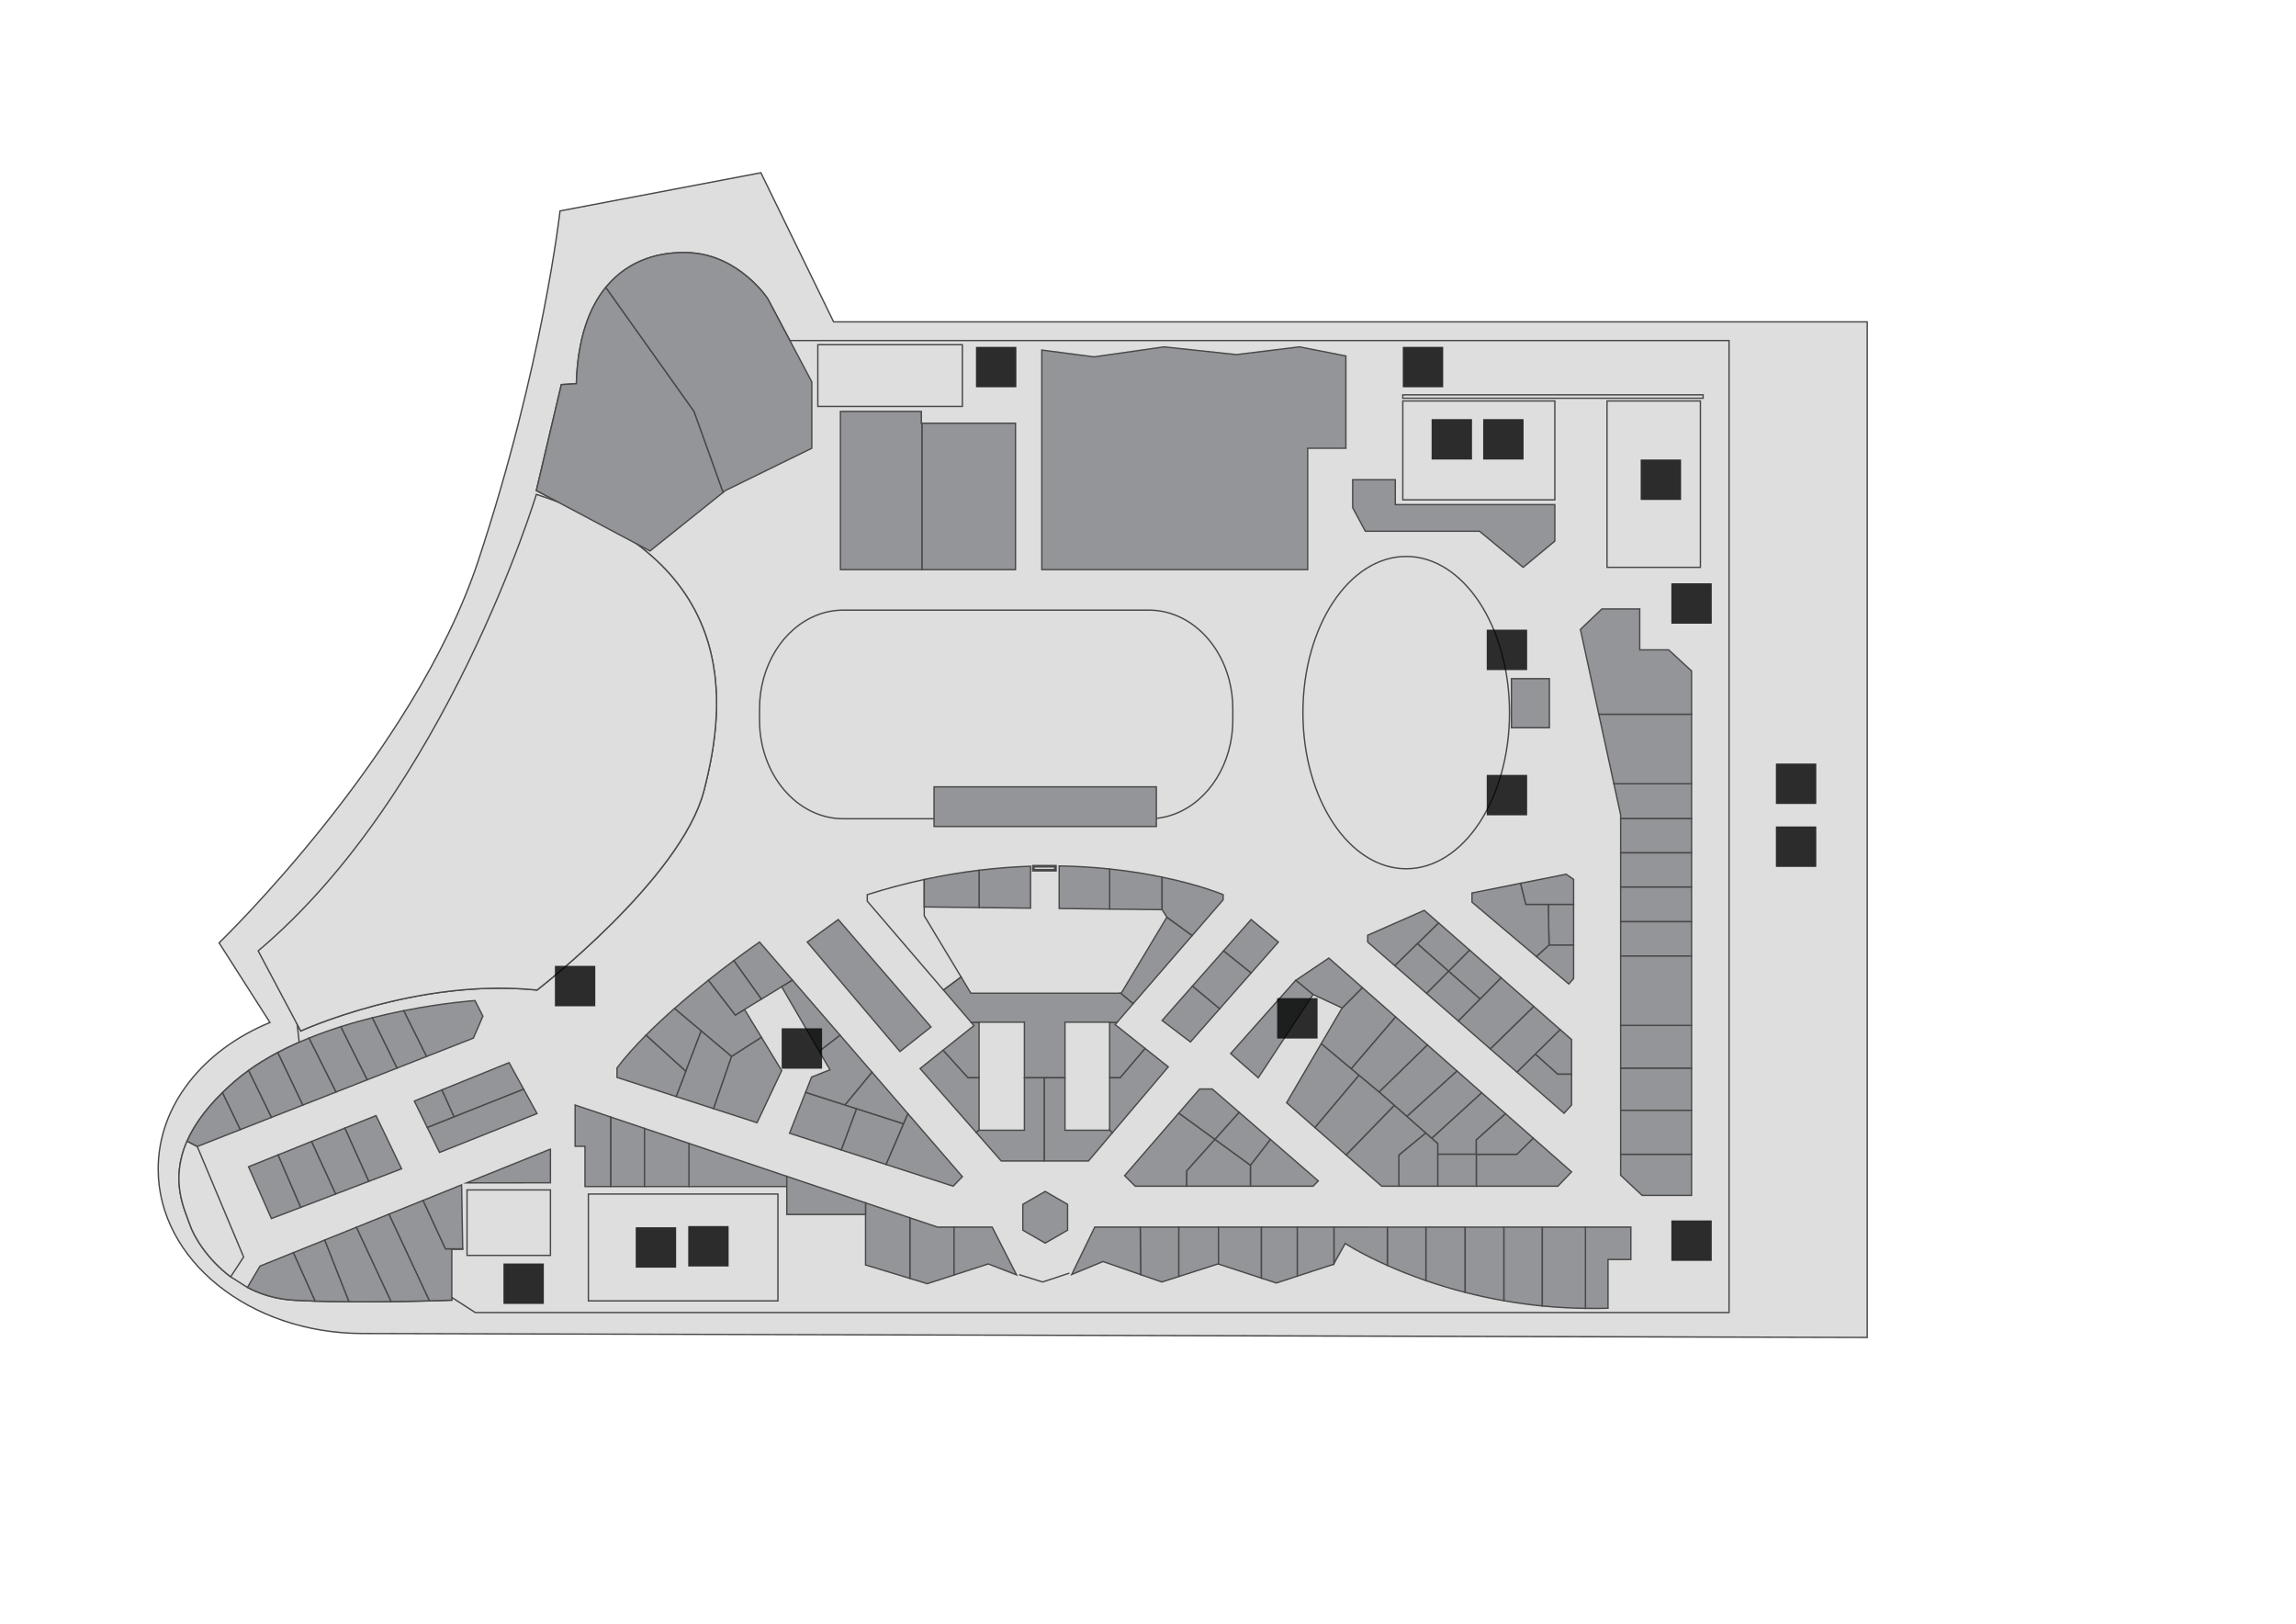 <?xml version="1.0" encoding="utf-8"?>
<!-- Generator: Adobe Illustrator 16.0.0, SVG Export Plug-In . SVG Version: 6.00 Build 0)  -->
<!DOCTYPE svg PUBLIC "-//W3C//DTD SVG 1.1//EN" "http://www.w3.org/Graphics/SVG/1.1/DTD/svg11.dtd">
<svg version="1.1" id="Layer_1" xmlns="http://www.w3.org/2000/svg" xmlns:xlink="http://www.w3.org/1999/xlink" x="0px" y="0px"
	 width="841.891px" height="595.281px" viewBox="0 0 841.891 595.281" enable-background="new 0 0 841.891 595.281"
	 xml:space="preserve">
<g id="background">
	<rect fill="#FFFFFF" width="841.891" height="595.281"/>
</g>
<g id="etc">
	<path fill="#DEDEDE" stroke="#494949" stroke-width="0.5" stroke-miterlimit="10" d="M305.667,118L279,63.333l-73.654,14
		c0,0-6.346,57-30.012,128.333s-95,140-95,140l18.655,29.199C74.667,384.835,58,405.145,58,428.593
		c0,33.297,33.579,60.291,75,60.291l551.667,1.449V118H305.667z"/>
	<path fill="#DEDEDE" stroke="#494949" stroke-width="0.5" stroke-miterlimit="10" d="M289.628,124.834L281.5,109.5
		c0,0-10.333-15.833-28.5-16.833c-10.538-0.58-22.47,2.389-30.868,12.681c-6.078,7.451-10.309,18.732-10.799,35.319l-5.5,0.333
		l-9.167,38.833l7.955,4.232c66.803,25.485,61.568,74.87,53.464,105.934c-8.414,32.25-61.169,72.965-61.169,72.965
		c-44.083-4.535-86.648,15.017-86.648,15.017l-1.3-2.443l0.741,6.568c-2.679,1.172-5.316,2.426-7.88,3.78
		c-3.753,1.984-7.346,4.173-10.693,6.576c-1.786,1.283-3.506,2.625-5.136,4.037c-1.598,1.383-3.07,2.746-4.441,4.09
		c-6.525,6.397-10.576,12.347-12.959,17.761c-6.469,14.69-0.692,25.458,1.037,30.646c1.468,4.403,6.46,12.717,14.948,19.102
		l6.137,3.89c4.837,2.524,10.485,4.307,16.946,4.682c2.494,0.145,5.133,0.256,7.85,0.344c9.148,0.293,19.211,0.289,27.913,0.185
		c5.377-0.066,10.22-0.175,14.011-0.271c5.05-0.133,8.228-0.252,8.228-0.252v-1.033l8.583,5.557h459.749v-356.36H289.628V124.834z"
		/>
	
		<ellipse fill="#DEDEDE" stroke="#494949" stroke-width="0.5" stroke-miterlimit="10" cx="515.626" cy="261.25" rx="37.875" ry="57.25"/>
	<path fill="#DEDEDE" stroke="#494949" stroke-width="0.5" stroke-miterlimit="10" d="M450.674,249.132
		c-0.007-0.019-0.011-0.038-0.015-0.057c-0.375-1.416-0.83-2.788-1.344-4.123c-0.104-0.266-0.199-0.536-0.312-0.798
		c-0.021-0.062-0.054-0.121-0.078-0.182c-0.412-0.989-0.854-1.954-1.34-2.89c-0.07-0.136-0.146-0.266-0.22-0.4
		c-3.664-6.879-9.239-12.203-15.854-14.945c-3.194-1.326-6.64-2.055-10.223-2.055l0,0h-26.25H309.25
		c-13.632,0-25.187,10.434-29.218,24.872l0,0c-0.001,0.003-0.002,0.007-0.003,0.011c-0.244,0.876-0.461,1.767-0.648,2.671
		c-0.004,0.021-0.008,0.042-0.013,0.063c-0.182,0.882-0.337,1.776-0.463,2.683c-0.004,0.028-0.009,0.057-0.013,0.085
		c-0.117,0.86-0.205,1.731-0.271,2.61c-0.012,0.167-0.021,0.335-0.032,0.503c-0.054,0.873-0.091,1.751-0.091,2.64c0,0,0,0,0,0.001
		l0,0v4.208l0,0c0,19.955,13.771,36.138,30.75,36.138l0,0h26.25h85.792c13.63,0,25.187-10.435,29.216-24.873h0.002
		c0-0.004,0.002-0.008,0.002-0.012c0.244-0.876,0.461-1.766,0.647-2.669c0.006-0.021,0.008-0.042,0.015-0.063
		c0.183-0.882,0.336-1.775,0.463-2.681c0.004-0.029,0.008-0.058,0.015-0.086c0.114-0.859,0.202-1.73,0.271-2.609
		c0.012-0.167,0.021-0.335,0.03-0.503c0.056-0.873,0.093-1.751,0.093-2.64c0,0,0,0,0-0.001l0,0v-4.208l0,0
		C452.042,256.1,451.563,252.511,450.674,249.132z"/>
	
		<rect x="171.25" y="436.25" fill="#DEDEDE" stroke="#494949" stroke-width="0.5" stroke-miterlimit="10" width="30.583" height="24"/>
	<rect x="589.251" y="147" fill="#DEDEDE" stroke="#494949" stroke-width="0.5" stroke-miterlimit="10" width="34.25" height="61"/>
	
		<rect x="514.376" y="147" fill="#DEDEDE" stroke="#494949" stroke-width="0.5" stroke-miterlimit="10" width="55.75" height="36.25"/>
	
		<rect x="514.376" y="144.75" fill="#DEDEDE" stroke="#494949" stroke-width="0.5" stroke-miterlimit="10" width="110.125" height="1.25"/>
	
		<rect x="299.876" y="126.375" fill="#DEDEDE" stroke="#494949" stroke-width="0.5" stroke-miterlimit="10" width="53" height="22.625"/>
	
		<rect x="215.75" y="437.753" fill="#DEDEDE" stroke="#494949" stroke-width="0.5" stroke-miterlimit="10" width="69.5" height="39.166"/>
	<rect x="378.917" y="317.57" fill="#DEDEDE" stroke="#494949" stroke-miterlimit="10" width="8.084" height="1.473"/>
	<polyline fill="#DEDEDE" stroke="#494949" stroke-width="0.5" stroke-miterlimit="10" points="373.688,467.31 382.313,470 
		392.126,466.75 	"/>
	<path fill="#DEDEDE" stroke="#494949" stroke-width="0.5" stroke-miterlimit="10" d="M110.268,377.98
		c0,0,42.565-19.551,86.648-15.019c0,0,52.755-40.715,61.169-72.965s13.748-84.25-61.419-108.75c0,0-33,109.313-102,167.366
		L110.268,377.98z"/>
	<path fill="#DEDEDE" stroke="#494949" stroke-width="0.5" stroke-miterlimit="10" d="M72.333,420.333l-3.734-1.983
		c-6.469,14.692-0.692,25.458,1.036,30.646c1.469,4.404,6.461,12.719,14.949,19.102l4.749-7.264L72.333,420.333z"/>
	<path fill="#DEDEDE" stroke="#494949" stroke-width="0.5" stroke-miterlimit="10" d="M338.9,335.75v-2v-1.25v-10.064
		c-6.771,1.465-13.747,3.297-20.899,5.564v2.375l27.945,32.59l6.474-4.779L338.9,335.75z"/>
</g>
<g id="Rooms">
	<polygon id="r2056" fill="#939598" stroke="#494949" stroke-width="0.5" stroke-miterlimit="10" points="382.001,208.833 
		479.501,208.833 479.501,164.333 493.501,164.333 493.501,130.5 476.501,127.167 453.333,130 426.833,127.167 401.167,130.833 
		382.001,128.333 	"/>
	<polygon id="r2054" fill="#939598" stroke="#494949" stroke-width="0.5" stroke-miterlimit="10" points="337.833,155.167 
		337.833,150.833 308.167,150.833 308.167,208.833 338.111,208.833 338.111,155.167 	"/>
	
		<rect id="r2055" x="338.111" y="155.167" fill="#939598" stroke="#494949" stroke-width="0.5" stroke-miterlimit="10" width="34.254" height="53.666"/>
	<polygon id="r2063-2065" fill="#939598" stroke="#494949" stroke-width="0.5" stroke-miterlimit="10" points="496.001,175.875 
		511.626,175.875 511.626,185 570.126,185 570.126,198.375 558.501,208 542.501,194.75 500.626,194.75 496.001,186.125 	"/>
	<path id="r2048" fill="#939598" stroke="#494949" stroke-width="0.5" stroke-miterlimit="10" d="M123.22,400.355l-9.892-19.781
		c-3.926,1.588-7.79,3.352-11.5,5.313l9.187,19.262L123.22,400.355z"/>
	<path id="r2047" fill="#939598" stroke="#494949" stroke-width="0.5" stroke-miterlimit="10" d="M111.015,405.146l-9.187-19.262
		c-3.753,1.983-7.346,4.174-10.694,6.575l8.383,17.199L111.015,405.146z"/>
	<path id="r2046" fill="#939598" stroke="#494949" stroke-width="0.5" stroke-miterlimit="10" d="M99.517,409.662l-8.383-17.197
		c-1.785,1.283-3.505,2.625-5.135,4.035c-1.598,1.385-3.07,2.746-4.441,4.092l6.537,13.557L99.517,409.662z"/>
	<path id="r2052" fill="#939598" stroke="#494949" stroke-width="0.5" stroke-miterlimit="10" d="M173.583,380.583l3.482-8.041
		l-2.899-5.709c0,0-11.128,0.729-26.147,3.707l8.361,16.797L173.583,380.583z"/>
	<path id="r2045" fill="#939598" stroke="#494949" stroke-width="0.5" stroke-miterlimit="10" d="M88.094,414.146l-6.537-13.56
		c-6.525,6.396-10.576,12.349-12.959,17.763l3.734,1.981L88.094,414.146z"/>
	<path id="r2049" fill="#939598" stroke="#494949" stroke-width="0.5" stroke-miterlimit="10" d="M134.68,395.855l-9.695-19.465
		c-3.889,1.231-7.802,2.625-11.656,4.184l9.892,19.781L134.68,395.855z"/>
	<path id="r2050" fill="#939598" stroke="#494949" stroke-width="0.5" stroke-miterlimit="10" d="M124.985,376.391l9.695,19.467
		l10.92-4.287l-9.041-18.459C132.785,374.063,128.898,375.148,124.985,376.391z"/>
	<path id="r2051" fill="#939598" stroke="#494949" stroke-width="0.5" stroke-miterlimit="10" d="M148.018,370.54
		c-3.625,0.718-7.48,1.569-11.458,2.571l9.041,18.457l10.778-4.231L148.018,370.54z"/>
	<path id="r2043" fill="#939598" stroke="#494949" stroke-width="0.5" stroke-miterlimit="10" d="M107.551,459.246l7.966,17.764
		c4.044,0.13,8.266,0.198,12.47,0.229l-8.906-22.637L107.551,459.246z"/>
	<path id="r2042" fill="#939598" stroke="#494949" stroke-width="0.5" stroke-miterlimit="10" d="M143.429,477.192l-12.722-27.271
		l-11.627,4.684l8.906,22.636C133.294,477.276,138.574,477.252,143.429,477.192z"/>
	<path id="r2040" fill="#939598" stroke="#494949" stroke-width="0.5" stroke-miterlimit="10" d="M155.13,440.083l-12.534,5.049
		l14.844,31.787c5.05-0.133,8.228-0.254,8.228-0.254V458h4v-0.166h-6.333L155.13,440.083z"/>
	<polygon id="r2039" fill="#939598" stroke="#494949" stroke-width="0.5" stroke-miterlimit="10" points="163.333,457.833 
		169.667,457.833 169.263,434.392 155.13,440.083 	"/>
	<polygon id="r2038" fill="#939598" stroke="#494949" stroke-width="0.5" stroke-miterlimit="10" points="201.833,421.333 
		201.809,421.285 171.069,433.666 201.833,433.625 	"/>
	<path id="r2041" fill="#939598" stroke="#494949" stroke-width="0.5" stroke-miterlimit="10" d="M130.707,449.919l12.722,27.271
		c5.377-0.066,10.22-0.175,14.011-0.271l-14.844-31.787L130.707,449.919z"/>
	<path id="r2044" fill="#939598" stroke="#494949" stroke-width="0.5" stroke-miterlimit="10" d="M95.333,464.167l-4.612,7.816
		c4.837,2.524,10.485,4.307,16.946,4.682c2.494,0.145,5.133,0.256,7.85,0.344l-7.966-17.764L95.333,464.167z"/>
	<polygon id="r2143-2150" fill="#939598" stroke="#494949" stroke-width="0.5" stroke-miterlimit="10" points="130.707,423.105 
		130.707,423.105 135.204,433.105 147.25,428.5 137.875,409 126.43,413.591 	"/>
	<polygon id="r2146-2147" fill="#939598" stroke="#494949" stroke-width="0.5" stroke-miterlimit="10" points="106.208,433.208 
		106.208,433.208 101.984,423.398 91.135,427.75 99.517,446.75 110.268,442.64 	"/>
	<polygon id="r2144-2149" fill="#939598" stroke="#494949" stroke-width="0.5" stroke-miterlimit="10" points="130.707,423.105 
		126.43,413.591 114.207,418.496 118.613,428.091 123.049,437.753 135.204,433.105 	"/>
	<polygon id="r2145-2148" fill="#939598" stroke="#494949" stroke-width="0.5" stroke-miterlimit="10" points="118.613,428.091 
		114.207,418.496 101.984,423.398 106.208,433.208 110.268,442.64 123.049,437.753 	"/>
	<polygon id="r2151" fill="#939598" stroke="#494949" stroke-width="0.5" stroke-miterlimit="10" points="151.917,403.667 
		156.687,413.378 166.525,409.46 162.054,399.559 	"/>
	<polygon id="r2152-2153" fill="#939598" stroke="#494949" stroke-width="0.5" stroke-miterlimit="10" points="186.667,389.583 
		162.935,399.201 162.054,399.559 166.525,409.46 192.008,399.311 	"/>
	<polygon id="r2140-2141-2142" fill="#939598" stroke="#494949" stroke-width="0.5" stroke-miterlimit="10" points="196.917,408.25 
		192.008,399.311 156.687,413.378 161.167,422.5 	"/>
	<polygon id="r2037" fill="#939598" stroke="#494949" stroke-width="0.5" stroke-miterlimit="10" points="210.875,405.125 
		210.875,420.25 214.5,420.25 214.5,435 224,435 224,409.544 	"/>
	<polygon id="r2006" fill="#939598" stroke="#494949" stroke-width="0.5" stroke-miterlimit="10" points="620.251,287.334 
		591.773,287.334 594.251,298.75 594.251,300.141 620.251,300.141 	"/>
	
		<rect id="r2007" x="594.251" y="300.141" fill="#939598" stroke="#494949" stroke-width="0.5" stroke-miterlimit="10" width="26" height="12.526"/>
	
		<rect id="r2009" x="594.251" y="325.167" fill="#939598" stroke="#494949" stroke-width="0.5" stroke-miterlimit="10" width="26" height="12.75"/>
	
		<rect id="r2008" x="594.251" y="312.667" fill="#939598" stroke="#494949" stroke-width="0.5" stroke-miterlimit="10" width="26" height="12.5"/>
	<polygon id="r2004-2005" fill="#939598" stroke="#494949" stroke-width="0.5" stroke-miterlimit="10" points="620.251,261.834 
		586.242,261.834 591.773,287.334 620.251,287.334 	"/>
	<polygon id="r2001-2002-2003" fill="#939598" stroke="#494949" stroke-width="0.5" stroke-miterlimit="10" points="620.251,246 
		611.876,238.25 601.251,238.25 601.251,223.25 587.376,223.25 579.501,230.75 586.242,261.834 620.251,261.834 	"/>
	<polygon id="r2016" fill="#939598" stroke="#494949" stroke-width="0.5" stroke-miterlimit="10" points="594.251,430.875 
		602.126,438.25 620.251,438.25 620.251,423.167 594.251,423.167 	"/>
	
		<rect id="r2014" x="594.251" y="391.583" fill="#939598" stroke="#494949" stroke-width="0.5" stroke-miterlimit="10" width="26" height="15.5"/>
	
		<rect id="r2010" x="594.251" y="337.917" fill="#939598" stroke="#494949" stroke-width="0.5" stroke-miterlimit="10" width="26" height="12.584"/>
	
		<rect id="r2013" x="594.251" y="375.917" fill="#939598" stroke="#494949" stroke-width="0.5" stroke-miterlimit="10" width="26" height="15.666"/>
	
		<rect id="r2015" x="594.251" y="407.083" fill="#939598" stroke="#494949" stroke-width="0.5" stroke-miterlimit="10" width="26" height="16.084"/>
	<polygon id="r2011-2012" fill="#939598" stroke="#494949" stroke-width="0.5" stroke-miterlimit="10" points="594.251,350.501 
		594.251,363.167 594.251,375.917 620.251,375.917 620.251,363.167 620.251,350.501 	"/>
	<polygon id="r2087" fill="#939598" stroke="#494949" stroke-width="0.5" stroke-miterlimit="10" points="542.556,399.955 
		534.229,392.621 515.829,409.275 524.996,417.341 543.323,400.63 	"/>
	<polygon id="r2088" fill="#939598" stroke="#494949" stroke-width="0.5" stroke-miterlimit="10" points="543.323,400.63 
		524.996,417.341 527.167,419.251 527.167,423.167 541.333,423.167 541.333,417.917 552.047,408.313 	"/>
	<polygon id="r2086" fill="#939598" stroke="#494949" stroke-width="0.5" stroke-miterlimit="10" points="533.607,392.074 
		523.385,383.07 505.667,400.335 511.287,405.279 515.829,409.275 534.229,392.621 	"/>
	<polygon id="r2096" fill="#939598" stroke="#494949" stroke-width="0.5" stroke-miterlimit="10" points="495.484,391.798 
		495.484,391.798 484.476,382.594 471.773,404.271 482.172,413.4 498.355,394.198 	"/>
	<polygon id="r2095" fill="#939598" stroke="#494949" stroke-width="0.5" stroke-miterlimit="10" points="505.667,400.335 
		505.679,400.322 498.355,394.198 482.172,413.4 482.498,413.688 493.611,423.447 511.287,405.279 	"/>
	<polygon id="r2084" fill="#939598" stroke="#494949" stroke-width="0.5" stroke-miterlimit="10" points="499.551,362.083 
		492.126,369.542 484.476,382.594 495.484,391.798 511.759,372.833 	"/>
	<polygon id="r2085" fill="#939598" stroke="#494949" stroke-width="0.5" stroke-miterlimit="10" points="523.385,383.07 
		513.083,374 511.759,372.833 495.484,391.798 498.355,394.198 498.355,394.198 505.679,400.322 	"/>
	<path id="r2053a-2053b" fill="#939598" stroke="#494949" stroke-width="0.5" stroke-miterlimit="10" d="M222.132,105.348
		c-6.078,7.451-10.309,18.732-10.799,35.319l-5.5,0.333l-9.167,38.833L238.333,202l26.831-21.497l-10.664-29.67L222.132,105.348z"/>
	<path id="r2053c" fill="#939598" stroke="#494949" stroke-width="0.5" stroke-miterlimit="10" d="M297.667,164.333V140L281.5,109.5
		c0,0-10.333-15.833-28.5-16.833c-10.538-0.58-22.47,2.389-30.868,12.681l32.368,45.486l10.665,29.669l0.835-0.669L297.667,164.333z
		"/>
	<polygon id="r2123-2124-2125" fill="#939598" stroke="#494949" stroke-width="0.5" stroke-miterlimit="10" points="330.001,385.5 
		341.376,376.5 307.376,337.125 296,345.375 	"/>
	<polygon id="r2031" fill="#939598" stroke="#494949" stroke-width="0.5" stroke-miterlimit="10" points="343.751,449.875 
		333.626,446.464 333.626,468.689 340.001,470.625 349.833,467.439 349.833,449.875 	"/>
	<polygon id="r2030" fill="#939598" stroke="#494949" stroke-width="0.5" stroke-miterlimit="10" points="349.833,449.875 
		349.833,467.439 362.376,463.375 372.756,467.402 363.808,449.875 	"/>
	<polygon id="r2028" fill="#939598" stroke="#494949" stroke-width="0.5" stroke-miterlimit="10" points="418.102,449.875 
		418.269,467.31 426.001,470 432.251,467.992 432.251,449.875 	"/>
	<polygon id="r2029" fill="#939598" stroke="#494949" stroke-width="0.5" stroke-miterlimit="10" points="401.425,449.875 
		392.983,467.242 404.438,462.5 418.269,467.31 418.102,449.875 	"/>
	<polygon id="r2032" fill="#939598" stroke="#494949" stroke-width="0.5" stroke-miterlimit="10" points="317.376,440.992 
		317.376,445.25 317.376,445.917 317.376,463.75 333.626,468.689 333.626,446.464 	"/>
	<polygon id="r2034" fill="#939598" stroke="#494949" stroke-width="0.5" stroke-miterlimit="10" points="252.625,419.186 
		252.625,435 288.5,435 288.5,431.267 	"/>
	<polygon id="r2036" fill="#939598" stroke="#494949" stroke-width="0.5" stroke-miterlimit="10" points="224,409.544 224,435 
		236.333,435 236.333,413.699 	"/>
	<polygon id="r2035" fill="#939598" stroke="#494949" stroke-width="0.5" stroke-miterlimit="10" points="236.333,413.699 
		236.333,435 252.625,435 252.625,419.186 	"/>
	<polygon id="r2033" fill="#939598" stroke="#494949" stroke-width="0.5" stroke-miterlimit="10" points="288.5,431.267 288.5,435 
		288.5,435.876 288.5,445.25 317.376,445.25 317.376,440.992 	"/>
	<path id="r2021" fill="#939598" stroke="#494949" stroke-width="0.5" stroke-miterlimit="10" d="M522.833,449.875v19.613
		c4.384,1.51,9.203,2.979,14.416,4.317v-23.934L522.833,449.875L522.833,449.875z"/>
	<path id="r2019" fill="#939598" stroke="#494949" stroke-width="0.5" stroke-miterlimit="10" d="M551.417,449.875v26.984
		c4.498,0.791,9.212,1.444,14.123,1.934v-28.918H551.417L551.417,449.875z"/>
	<path id="r2020" fill="#939598" stroke="#494949" stroke-width="0.5" stroke-miterlimit="10" d="M537.251,449.875v23.934
		c4.44,1.144,9.176,2.177,14.168,3.056V449.88h-14.168V449.875z"/>
	<path id="r2017" fill="#939598" stroke="#494949" stroke-width="0.5" stroke-miterlimit="10" d="M581.333,449.875v29.801
		c2.722,0.037,5.478,0.035,8.291-0.051V461.75h8.377v-11.875H581.333z"/>
	<polygon id="r2027" fill="#939598" stroke="#494949" stroke-width="0.5" stroke-miterlimit="10" points="432.251,449.875 
		432.251,467.992 446.626,463.375 446.792,463.429 446.792,449.875 	"/>
	<path id="r2018" fill="#939598" stroke="#494949" stroke-width="0.5" stroke-miterlimit="10" d="M565.542,449.875v28.918
		c5.061,0.498,10.329,0.807,15.793,0.883v-29.801H565.542z"/>
	<polygon id="r2026" fill="#939598" stroke="#494949" stroke-width="0.5" stroke-miterlimit="10" points="446.792,449.875 
		446.792,463.429 462.541,468.587 462.541,449.875 	"/>
	<path id="r2022" fill="#939598" stroke="#494949" stroke-width="0.5" stroke-miterlimit="10" d="M508.708,449.875v14.061
		c4.009,1.783,8.738,3.695,14.125,5.556V449.88h-14.125V449.875z"/>
	<polygon id="r2025" fill="#939598" stroke="#494949" stroke-width="0.5" stroke-miterlimit="10" points="462.541,449.875 
		462.541,468.587 468.001,470.375 475.708,467.851 475.708,449.875 	"/>
	<path id="r2023" fill="#939598" stroke="#494949" stroke-width="0.5" stroke-miterlimit="10" d="M489.126,449.875v13.4l4.125-7.4
		c0,0,5.506,3.633,15.459,8.061v-14.061H489.126z"/>
	<polygon id="r2024" fill="#939598" stroke="#494949" stroke-width="0.5" stroke-miterlimit="10" points="475.708,449.875 
		475.708,467.851 489.001,463.5 489.126,463.275 489.126,449.875 	"/>
	<polygon id="r2404" fill="#939598" stroke="#494949" stroke-width="0.5" stroke-miterlimit="10" points="375.046,441.533 
		383.251,436.796 391.455,441.533 391.455,451.007 383.251,455.746 375.046,451.007 	"/>
	<polygon id="r2067" fill="#939598" stroke="#494949" stroke-width="0.5" stroke-miterlimit="10" points="567.708,331.542 
		568.001,346.501 577.001,346.501 577.001,331.542 	"/>
	<polygon id="r2069-2070" fill="#939598" stroke="#494949" stroke-width="0.5" stroke-miterlimit="10" points="567.708,331.542 
		559.501,331.542 557.58,323.822 539.751,327.375 539.751,330.75 563.376,350.716 568.001,346.501 	"/>
	<polygon id="r2066" fill="#939598" stroke="#494949" stroke-width="0.5" stroke-miterlimit="10" points="567.708,331.542 
		577.001,331.542 577.001,322.375 574.251,320.5 557.58,323.822 559.501,331.542 	"/>
	<polygon id="r2068" fill="#939598" stroke="#494949" stroke-width="0.5" stroke-miterlimit="10" points="563.376,350.716 
		575.251,360.75 577.001,358.75 577.001,346.501 568.001,346.501 	"/>
	<polygon id="r2073" fill="#939598" stroke="#494949" stroke-width="0.5" stroke-miterlimit="10" points="542.722,366.277 
		550.441,358.482 538.854,348.316 531.144,356.064 	"/>
	<polygon id="r2072" fill="#939598" stroke="#494949" stroke-width="0.5" stroke-miterlimit="10" points="531.144,356.064 
		538.854,348.316 527.486,338.346 519.705,345.977 	"/>
	<polygon id="r2076" fill="#939598" stroke="#494949" stroke-width="0.5" stroke-miterlimit="10" points="562.939,386.438 
		571.167,393.833 576.251,393.833 576.251,381.125 572.066,377.453 564.188,385.208 	"/>
	<polygon id="r2080" fill="#939598" stroke="#494949" stroke-width="0.5" stroke-miterlimit="10" points="531.144,356.064 
		523.072,364.175 534.736,374.341 542.722,366.277 	"/>
	<polygon id="r2077" fill="#939598" stroke="#494949" stroke-width="0.5" stroke-miterlimit="10" points="571.167,393.833 
		562.939,386.438 556.215,393.061 573.501,408.125 576.251,405.125 576.251,393.833 	"/>
	<polygon id="r2071-2082" fill="#939598" stroke="#494949" stroke-width="0.5" stroke-miterlimit="10" points="522.251,333.75 
		511.302,338.564 501.501,342.875 501.501,345.375 511.463,354.057 519.705,345.977 527.486,338.346 	"/>
	<polygon id="r2075-2078" fill="#939598" stroke="#494949" stroke-width="0.5" stroke-miterlimit="10" points="562.388,368.964 
		554.501,376.666 546.438,384.539 556.215,393.061 562.939,386.438 564.188,385.208 572.066,377.453 	"/>
	<polygon id="r2074-2079" fill="#939598" stroke="#494949" stroke-width="0.5" stroke-miterlimit="10" points="550.441,358.482 
		542.722,366.277 534.736,374.341 546.438,384.539 554.501,376.666 562.388,368.964 	"/>
	<polygon id="r2081" fill="#939598" stroke="#494949" stroke-width="0.5" stroke-miterlimit="10" points="519.705,345.977 
		511.463,354.057 523.072,364.175 531.144,356.064 	"/>
	<polygon id="r2097" fill="#939598" stroke="#494949" stroke-width="0.5" stroke-miterlimit="10" points="475.185,359.375 
		475.001,359.5 451.251,386.25 461.369,395.136 481.501,364.583 	"/>
	<polygon id="r2083" fill="#939598" stroke="#494949" stroke-width="0.5" stroke-miterlimit="10" points="492.126,369.542 
		499.551,362.083 487.251,351.25 475.185,359.375 481.501,364.583 	"/>
	<polygon id="r2090-2091" fill="#939598" stroke="#494949" stroke-width="0.5" stroke-miterlimit="10" points="562.212,417.264 
		556.188,423.167 541.333,423.167 541.333,434.874 556.215,434.874 556.215,434.875 571.251,434.875 576.251,429.625 	"/>
	<polygon id="r2089" fill="#939598" stroke="#494949" stroke-width="0.5" stroke-miterlimit="10" points="552.047,408.313 
		541.333,417.917 541.333,423.167 556.188,423.167 562.212,417.264 	"/>
	
		<rect id="r2092" x="527.167" y="423.167" fill="#939598" stroke="#494949" stroke-width="0.5" stroke-miterlimit="10" width="14.166" height="11.707"/>
	<polygon id="r2093" fill="#939598" stroke="#494949" stroke-width="0.5" stroke-miterlimit="10" points="522.756,415.371 
		512.917,423.447 512.917,434.875 527.167,434.875 527.167,423.167 527.167,419.251 	"/>
	<polygon id="r2094" fill="#939598" stroke="#494949" stroke-width="0.5" stroke-miterlimit="10" points="522.756,415.371 
		511.287,405.279 493.611,423.447 506.626,434.875 512.917,434.875 512.917,423.447 	"/>
	<polygon id="r2104" fill="#939598" stroke="#494949" stroke-width="0.5" stroke-miterlimit="10" points="468.751,345.375 
		458.751,337.125 448.619,348.615 458.744,356.74 	"/>
	<polygon id="r2106" fill="#939598" stroke="#494949" stroke-width="0.5" stroke-miterlimit="10" points="426.126,374.125 
		436.501,382 447.24,369.805 437.252,361.505 	"/>
	<polygon id="r2105" fill="#939598" stroke="#494949" stroke-width="0.5" stroke-miterlimit="10" points="448.619,348.615 
		437.252,361.505 447.24,369.805 458.744,356.74 	"/>
	<polygon id="r2098" fill="#939598" stroke="#494949" stroke-width="0.5" stroke-miterlimit="10" points="454.39,407.82 
		444.501,399.25 439.876,399.25 432.207,408.104 445.47,417.764 	"/>
	<polygon id="r2099" fill="#939598" stroke="#494949" stroke-width="0.5" stroke-miterlimit="10" points="458.501,427.25 
		465.863,417.764 454.39,407.82 445.47,417.764 	"/>
	<polygon id="r2102-2103" fill="#939598" stroke="#494949" stroke-width="0.5" stroke-miterlimit="10" points="432.207,408.104 
		421.945,419.951 412.376,431 416.251,434.875 435.167,434.875 435.167,429.25 445.47,417.764 	"/>
	<polygon id="r2100" fill="#939598" stroke="#494949" stroke-width="0.5" stroke-miterlimit="10" points="483.376,432.939 
		465.863,417.764 458.501,427.25 458.501,434.875 481.501,434.875 	"/>
	<polygon id="r2101" fill="#939598" stroke="#494949" stroke-width="0.5" stroke-miterlimit="10" points="445.47,417.764 
		435.167,429.25 435.167,434.875 458.501,434.875 458.501,427.25 	"/>
	<path id="r2138" fill="#939598" stroke="#494949" stroke-width="0.5" stroke-miterlimit="10" d="M257.125,377.98L257.125,377.98
		l11.125,9.354l10.963-7.021l-6.228-10.236l-3.361,2.049l-9.861-12.789c-3.958,3.146-8.217,6.66-12.453,10.395L257.125,377.98
		L257.125,377.98z"/>
	<path id="r2137" fill="#939598" stroke="#494949" stroke-width="0.5" stroke-miterlimit="10" d="M257.125,377.98l-9.814-8.254
		c-3.574,3.146-7.125,6.44-10.457,9.791l14.606,13.258L257.125,377.98z"/>
	<path id="r2126" fill="#939598" stroke="#494949" stroke-width="0.5" stroke-miterlimit="10" d="M290.581,359.346L278.5,345.375
		c0,0-3.782,2.586-9.437,6.805l10.105,14.125l7.456-4.547L290.581,359.346z"/>
	<path id="r2139" fill="#939598" stroke="#494949" stroke-width="0.5" stroke-miterlimit="10" d="M259.763,359.336l9.861,12.789
		l3.361-2.049l6.184-3.771l-10.105-14.125C266.329,354.221,263.164,356.635,259.763,359.336z"/>
	<polygon id="r2127" fill="#939598" stroke="#494949" stroke-width="0.5" stroke-miterlimit="10" points="300.387,385.421 
		308.046,379.539 290.581,359.343 286.625,361.757 	"/>
	<polygon id="r2128" fill="#939598" stroke="#494949" stroke-width="0.5" stroke-miterlimit="10" points="319.558,392.852 
		308.046,379.539 300.387,385.421 304.333,392.208 297.583,394.875 295.374,400.514 309.822,405.15 319.773,393.102 	"/>
	<polygon id="r2129" fill="#939598" stroke="#494949" stroke-width="0.5" stroke-miterlimit="10" points="332.926,408.307 
		319.773,393.102 309.822,405.15 331.316,412.052 	"/>
	<polygon id="r2135" fill="#939598" stroke="#494949" stroke-width="0.5" stroke-miterlimit="10" points="257.125,377.98 
		251.459,392.775 251.459,392.775 251.459,392.775 247.922,402.012 261.66,406.457 268.25,387.337 	"/>
	<polygon id="r2133" fill="#939598" stroke="#494949" stroke-width="0.5" stroke-miterlimit="10" points="295.374,400.514 
		289.512,415.466 308.505,421.611 314.093,406.521 	"/>
	<polygon id="r2132" fill="#939598" stroke="#494949" stroke-width="0.5" stroke-miterlimit="10" points="314.093,406.521 
		308.505,421.611 324.927,426.925 331.316,412.052 	"/>
	<polygon id="r2130-2131" fill="#939598" stroke="#494949" stroke-width="0.5" stroke-miterlimit="10" points="352.876,431.375 
		332.926,408.307 331.316,412.052 331.316,412.052 331.316,412.052 324.927,426.925 349.501,434.875 	"/>
	<path id="r2136" fill="#939598" stroke="#494949" stroke-width="0.5" stroke-miterlimit="10" d="M236.853,379.52
		c-3.959,3.979-7.608,8.026-10.604,11.979v3.5l21.672,7.013l3.537-9.236L236.853,379.52z"/>
	<polygon id="r2134" fill="#939598" stroke="#494949" stroke-width="0.5" stroke-miterlimit="10" points="279.213,380.314 
		268.25,387.337 261.66,406.457 277.587,411.609 286.625,392.5 	"/>
	<path id="r2122" fill="#939598" stroke="#494949" stroke-width="0.5" stroke-miterlimit="10" d="M377.876,332.947V317.57
		c-6.01,0.203-12.313,0.674-18.875,1.473v13.688L377.876,332.947z"/>
	<path id="r2121" fill="#939598" stroke="#494949" stroke-width="0.5" stroke-miterlimit="10" d="M359.001,332.73v-13.688
		c-6.462,0.787-13.171,1.894-20.101,3.394V332.5L359.001,332.73z"/>
	<path id="r2108" fill="#939598" stroke="#494949" stroke-width="0.5" stroke-miterlimit="10" d="M426.126,333.5v-11.934
		c-5.536-1.152-11.988-2.229-19.25-2.99v14.703L426.126,333.5z"/>
	<path id="r2107" fill="#939598" stroke="#494949" stroke-width="0.5" stroke-miterlimit="10" d="M406.876,333.279v-14.703
		c-5.691-0.598-11.881-1-18.5-1.104v15.594L406.876,333.279z"/>
	<polygon id="r2110" fill="#939598" stroke="#494949" stroke-width="0.5" stroke-miterlimit="10" points="411.126,364.125 
		410.904,364.125 415.474,368.005 437.142,342.986 427.876,336.25 	"/>
	<polygon id="r2112" fill="#939598" stroke="#494949" stroke-width="0.5" stroke-miterlimit="10" points="409.588,374.803 
		406.876,374.803 406.876,395.136 410.751,395.136 419.905,384.393 408.876,375.625 	"/>
	<path id="r2109" fill="#939598" stroke="#494949" stroke-width="0.5" stroke-miterlimit="10" d="M448.501,328
		c0,0-8.142-3.473-22.375-6.434V333.5l1.75,2.75l9.268,6.736l11.357-13.111V328z"/>
	<polygon id="r2117" fill="#939598" stroke="#494949" stroke-width="0.5" stroke-miterlimit="10" points="357.126,376 
		345.778,385.048 354.917,395.136 359.001,395.136 359.001,374.803 356.098,374.803 	"/>
	<polygon id="r2111-2118" fill="#939598" stroke="#494949" stroke-width="0.5" stroke-miterlimit="10" points="410.904,364.125 
		390.748,364.125 356.001,364.125 352.42,358.184 345.946,362.964 356.098,374.803 359.001,374.803 359.001,374.75 375.626,374.75 
		375.626,395.136 390.501,395.136 390.501,374.75 406.876,374.75 406.876,374.803 409.588,374.803 415.474,368.005 	"/>
	<polygon id="r2116" fill="#939598" stroke="#494949" stroke-width="0.5" stroke-miterlimit="10" points="359.001,395.136 
		354.917,395.136 345.778,385.048 337.376,391.75 357.974,415.205 359.001,414.343 	"/>
	<polygon id="r2113" fill="#939598" stroke="#494949" stroke-width="0.5" stroke-miterlimit="10" points="419.905,384.393 
		410.751,395.136 406.876,395.136 406.876,414.273 407.823,415.367 428.376,391.125 	"/>
	<polygon id="r2115" fill="#939598" stroke="#494949" stroke-width="0.5" stroke-miterlimit="10" points="375.626,395.136 
		375.626,414.375 359.001,414.375 359.001,414.343 357.974,415.205 367.126,425.625 382.943,425.625 382.943,395.136 	"/>
	<polygon id="r2114" fill="#939598" stroke="#494949" stroke-width="0.5" stroke-miterlimit="10" points="407.823,415.367 
		406.876,414.273 406.876,414.375 390.501,414.375 390.501,395.136 382.943,395.136 382.943,425.625 399.126,425.625 	"/>
	
		<rect id="r2405" x="554.215" y="248.807" fill="#939598" stroke="#494949" stroke-width="0.5" stroke-miterlimit="10" width="13.909" height="18"/>
	<polygon id="r2402-2403" fill="#939598" stroke="#494949" stroke-width="0.5" stroke-miterlimit="10" points="382.001,288.47 
		342.501,288.47 342.501,303 382.001,303 424.001,303 424.001,288.47 	"/>
</g>
<g id="signs">
	<rect id="parking" x="651.177" y="303" opacity="0.8" enable-background="new    " width="14.813" height="14.813"/>
	
		<rect id="handicapped-parking" x="651.177" y="279.929" opacity="0.8" enable-background="new    " width="14.813" height="14.813"/>
	<g id="escalator">
		<rect x="203.47" y="354.102" opacity="0.8" enable-background="new    " width="14.811" height="14.813"/>
		<rect x="545.15" y="284.095" opacity="0.8" enable-background="new    " width="14.812" height="14.813"/>
		<rect x="545.15" y="230.845" opacity="0.8" enable-background="new    " width="14.812" height="14.813"/>
	</g>
	<g id="entrance">
		<rect x="612.845" y="447.435" opacity="0.8" enable-background="new    " width="14.812" height="14.813"/>
		<rect x="612.845" y="213.845" opacity="0.8" enable-background="new    " width="14.812" height="14.813"/>
	</g>
	<rect id="lift" x="601.595" y="168.47" opacity="0.8" enable-background="new    " width="14.812" height="14.813"/>
	<g id="handicapped-toilet">
		<rect x="252.357" y="449.5" opacity="0.8" enable-background="new    " width="14.811" height="14.811"/>
		<rect x="543.845" y="153.659" opacity="0.8" enable-background="new    " width="14.812" height="14.811"/>
	</g>
	<g id="toilet">
		<rect x="233.112" y="449.931" opacity="0.8" enable-background="new    " width="14.811" height="14.813"/>
		<rect x="524.939" y="153.659" opacity="0.8" enable-background="new    " width="14.812" height="14.811"/>
	</g>
	<g id="fire-exit">
		<rect x="286.625" y="376.986" opacity="0.8" enable-background="new    " width="14.813" height="14.813"/>
		<rect x="184.603" y="463.22" opacity="0.8" enable-background="new    " width="14.811" height="14.813"/>
		<rect x="514.376" y="127.167" opacity="0.8" enable-background="new    " width="14.811" height="14.811"/>
		<rect x="357.866" y="127.167" opacity="0.8" enable-background="new    " width="14.812" height="14.811"/>
		<rect x="468.302" y="365.932" opacity="0.8" enable-background="new    " width="14.813" height="14.813"/>
	</g>
</g>
</svg>
